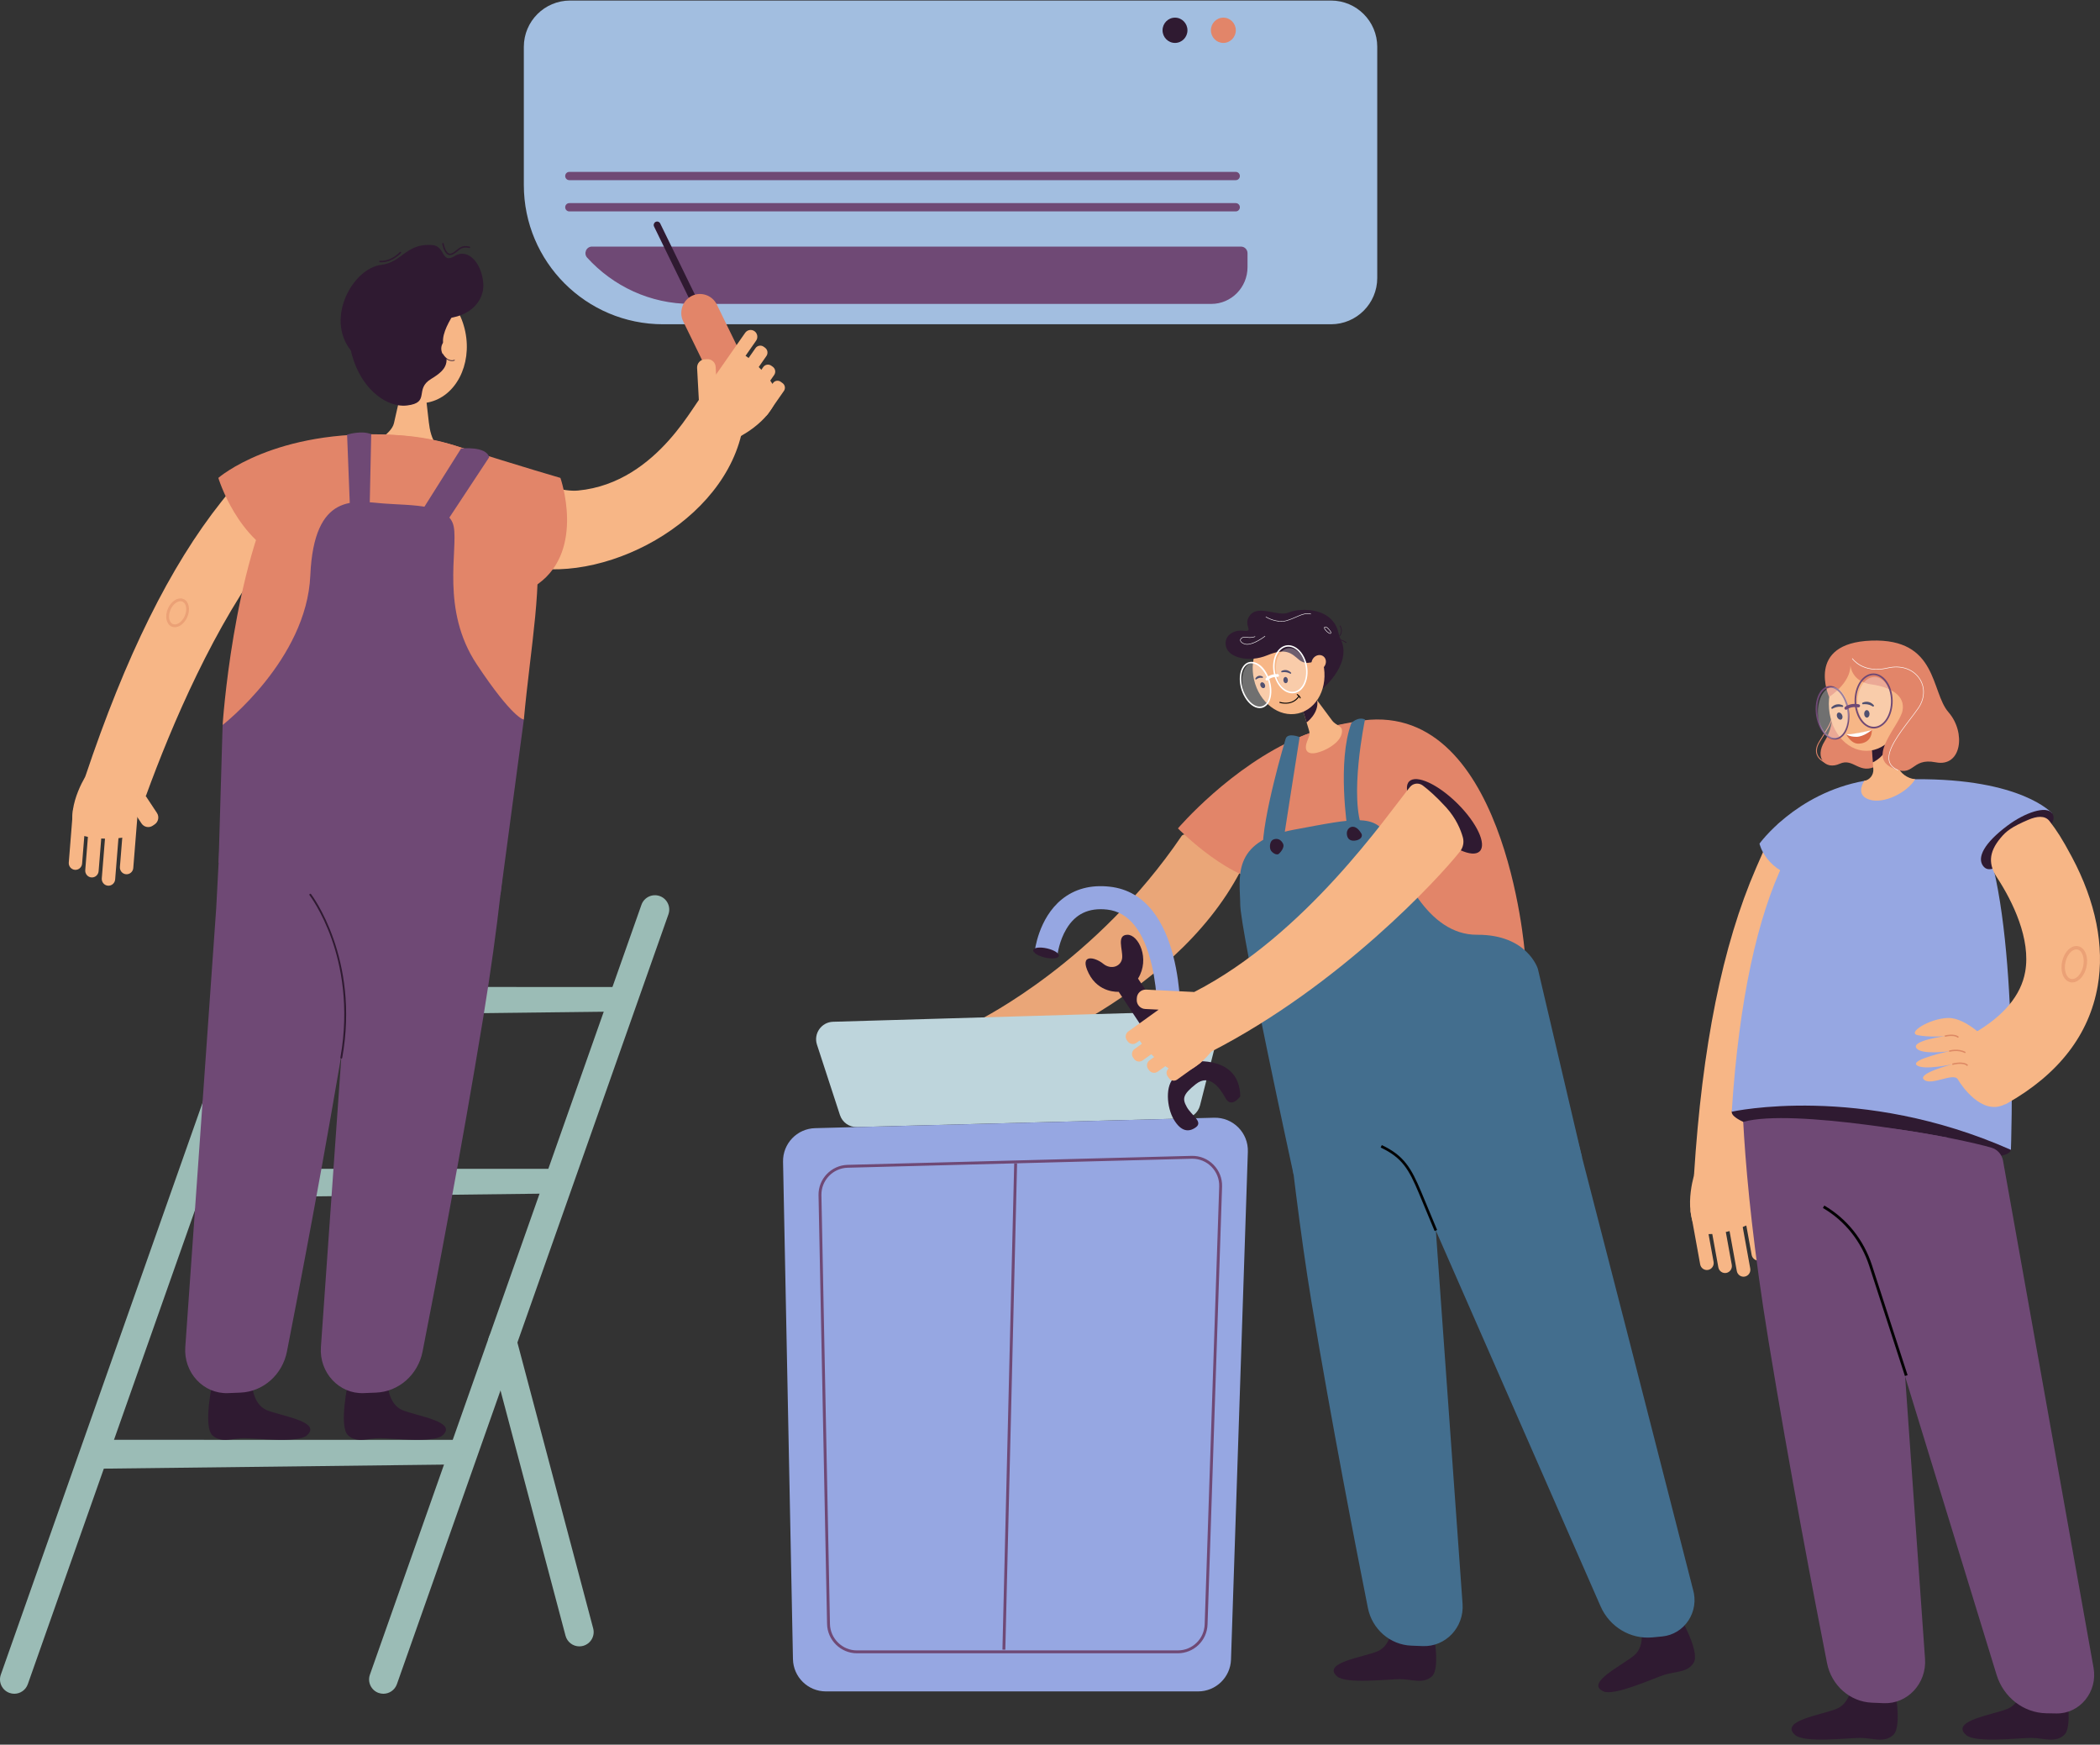 <svg width="372" height="309" viewBox="0 0 372 309" fill="none" xmlns="http://www.w3.org/2000/svg">
<rect x="0" y="0" width="372" height="309" fill="#333333" stroke="none"/>
<path d="M67.915 299.981C67.637 299.981 67.352 299.934 67.071 299.837C65.751 299.371 65.06 297.923 65.526 296.604L113.628 160.247C114.094 158.928 115.541 158.234 116.861 158.699C118.18 159.165 118.871 160.613 118.409 161.932L70.307 298.289C69.935 299.33 68.959 299.981 67.915 299.981Z" fill="#9BBCB6"/>
<path d="M2.536 299.981C2.254 299.981 1.973 299.934 1.691 299.837C0.372 299.371 -0.319 297.923 0.144 296.604L48.248 160.247C48.714 158.928 50.162 158.234 51.481 158.7C52.801 159.165 53.492 160.613 53.026 161.933L4.925 298.289C4.556 299.33 3.577 299.981 2.536 299.981Z" fill="#9BBCB6"/>
<path d="M82.884 255.015L17.507 255.006L15.693 260.143L81.348 259.364L82.884 255.015Z" fill="#9BBCB6"/>
<path d="M101.509 207.013L36.132 207.004L34.318 212.141L99.977 211.362L101.509 207.013Z" fill="#9BBCB6"/>
<path d="M110.796 174.808L45.419 174.799L43.605 179.936L109.264 179.154L110.796 174.808Z" fill="#9BBCB6"/>
<path d="M102.627 291.588C101.504 291.588 100.482 290.838 100.179 289.703L86.552 238.312C86.193 236.958 86.999 235.573 88.353 235.213C89.707 234.854 91.092 235.66 91.452 237.014L105.078 288.405C105.438 289.759 104.631 291.144 103.277 291.504C103.058 291.56 102.843 291.588 102.627 291.588Z" fill="#9BBCB6"/>
<path d="M235.772 0.096H100.994C96.464 0.096 92.793 3.767 92.793 8.298V32.761C92.793 46.387 103.84 57.431 117.463 57.431H235.769C240.299 57.431 243.97 53.76 243.97 49.23V8.298C243.973 3.767 240.303 0.096 235.772 0.096Z" fill="#A2BEE0"/>
<path d="M104.863 43.673C103.856 43.673 103.334 44.893 104.015 45.64C108.602 50.668 115.143 53.826 122.426 53.826H214.57C218.116 53.826 220.989 50.909 220.989 47.313V44.846C220.989 44.199 220.473 43.677 219.836 43.677H104.863V43.673Z" fill="#6F4975"/>
<path d="M218.912 37.439H100.84C100.443 37.439 100.121 37.11 100.121 36.707C100.121 36.304 100.443 35.975 100.84 35.975H218.912C219.309 35.975 219.634 36.304 219.634 36.707C219.634 37.11 219.309 37.439 218.912 37.439Z" fill="#6F4975"/>
<path d="M218.912 31.908H100.84C100.443 31.908 100.121 31.58 100.121 31.176C100.121 30.773 100.443 30.445 100.84 30.445H218.912C219.309 30.445 219.634 30.773 219.634 31.176C219.634 31.58 219.309 31.908 218.912 31.908Z" fill="#6F4975"/>
<path d="M218.913 5.364C218.913 4.129 217.925 3.126 216.708 3.126C215.489 3.126 214.504 4.129 214.504 5.364C214.504 6.599 215.492 7.603 216.708 7.603C217.925 7.603 218.913 6.599 218.913 5.364Z" fill="#E28569"/>
<path d="M210.349 5.364C210.349 4.129 209.361 3.126 208.145 3.126C206.926 3.126 205.938 4.129 205.938 5.364C205.938 6.599 206.926 7.603 208.145 7.603C209.361 7.603 210.349 6.599 210.349 5.364Z" fill="#2F1A31"/>
<path d="M17.203 142.747C16.552 142.694 15.977 143.191 15.924 143.851L15.102 154.103C15.049 154.763 15.536 155.348 16.19 155.401C16.84 155.454 17.415 154.957 17.469 154.297L18.291 144.045C18.341 143.385 17.853 142.8 17.203 142.747Z" fill="#F7B686"/>
<path d="M20.233 142.997C19.582 142.944 19.007 143.441 18.954 144.101L18.031 155.567C17.978 156.227 18.466 156.811 19.119 156.864C19.77 156.918 20.345 156.42 20.398 155.761L21.317 144.295C21.371 143.635 20.883 143.054 20.233 142.997Z" fill="#F7B686"/>
<path d="M21.523 137.1L21.173 137.338C20.517 137.785 20.341 138.695 20.782 139.358L25.066 145.839C25.507 146.505 26.401 146.684 27.058 146.236L27.408 145.999C28.064 145.552 28.239 144.642 27.799 143.979L23.515 137.497C23.074 136.831 22.18 136.653 21.523 137.1Z" fill="#F7B686"/>
<path d="M23.259 143.247C22.609 143.194 22.033 143.691 21.98 144.351L21.242 153.54C21.189 154.2 21.677 154.785 22.33 154.838C22.981 154.891 23.556 154.394 23.609 153.734L24.347 144.545C24.4 143.888 23.909 143.304 23.259 143.247Z" fill="#F7B686"/>
<path d="M15.614 136.74C15.614 136.74 11.715 142.375 13.11 147.058C13.591 148.678 22.531 149.169 23.481 147.537C24.435 145.905 24.338 139.648 24.338 139.648L15.614 136.74Z" fill="#F7B686"/>
<path d="M14.194 142.49C13.544 142.437 12.972 142.931 12.918 143.591L12.184 152.762C12.13 153.422 12.618 154.003 13.269 154.056C13.919 154.109 14.494 153.615 14.544 152.956L15.279 143.785C15.332 143.125 14.845 142.544 14.194 142.49Z" fill="#F7B686"/>
<path d="M25.85 140.958C30.44 128.354 38.007 110.607 47.965 97.641C50.273 94.636 51.198 93.523 52.787 91.972C54.066 90.724 53.356 87.019 51.277 84.774C49.325 82.667 45.617 81.91 44.848 82.476C43.538 83.439 41.865 85.518 39.239 88.823C30.115 100.311 22.248 116.22 15.104 137.553L25.85 140.958Z" fill="#F7B686"/>
<g opacity="0.5">
<path d="M30.96 111.089C30.757 111.089 30.56 111.045 30.376 110.961C29.441 110.529 29.166 109.091 29.763 107.756C30.119 106.965 30.72 106.346 31.37 106.102C31.786 105.945 32.196 105.948 32.552 106.114C33.487 106.546 33.762 107.984 33.165 109.319C32.812 110.11 32.208 110.729 31.558 110.973C31.355 111.051 31.154 111.089 30.96 111.089ZM31.971 106.483C31.836 106.483 31.692 106.511 31.548 106.564C31.017 106.765 30.52 107.284 30.22 107.956C29.738 109.025 29.907 110.195 30.585 110.507C30.82 110.614 31.095 110.614 31.386 110.507C31.917 110.31 32.414 109.788 32.715 109.116C33.196 108.046 33.027 106.877 32.349 106.564C32.23 106.511 32.102 106.483 31.971 106.483Z" fill="#E08B65"/>
</g>
<path d="M69.782 74.969L71.155 68.91L71.555 67.146L73.907 56.775L75.054 66.827L75.742 72.862L75.961 74.772C76.108 76.07 76.452 77.905 77.484 78.962C77.903 79.39 81.029 80.36 78.325 81.826C74.954 83.652 68.269 81.776 65.564 78.865C65.58 78.862 69.338 76.927 69.782 74.969Z" fill="#F7B686"/>
<path d="M82.426 58.76C81.219 52.87 76.341 48.917 71.529 49.934C66.717 50.95 63.794 56.547 64.997 62.434C66.201 68.325 71.082 72.277 75.894 71.261C80.706 70.245 83.629 64.648 82.426 58.76Z" fill="#F7B686"/>
<path d="M78.43 56.433C83.52 56.242 85.762 53.084 85.619 50.33C85.434 46.797 83.017 43.836 80.563 45.34C78.111 46.843 78.968 43.545 76.492 43.389C71.864 43.098 71.248 46.468 67.512 46.912C62.584 47.497 57.559 56.286 62.149 62.074C62.153 62.077 74.412 56.583 78.43 56.433Z" fill="#2F1A31"/>
<path d="M82.688 52.535C82.688 52.535 77.654 58.241 78.589 61.171C79.524 64.097 79.427 65.279 76.378 67.108C73.326 68.937 76.316 71.311 72.107 71.814C67.902 72.32 62.361 67.646 61.751 59.326C61.414 54.686 63.815 51.453 63.815 51.453L82.688 52.535Z" fill="#2F1A31"/>
<path d="M81.317 60.833C80.638 59.995 79.488 59.813 78.75 60.429C78.012 61.045 77.965 62.224 78.644 63.062C79.322 63.9 80.473 64.081 81.211 63.465C81.949 62.849 81.996 61.67 81.317 60.833Z" fill="#F7B686"/>
<path d="M63.221 60.892C63.206 60.892 63.19 60.889 63.174 60.883C63.105 60.858 63.071 60.783 63.096 60.714C63.534 59.526 64.738 59.01 64.788 58.988C64.853 58.96 64.931 58.991 64.96 59.06C64.988 59.125 64.956 59.204 64.888 59.232C64.875 59.238 63.74 59.726 63.34 60.804C63.324 60.858 63.274 60.892 63.221 60.892Z" fill="#2F1A31"/>
<path d="M64.93 58.6C64.921 58.6 64.911 58.6 64.902 58.597C64.886 58.594 63.342 58.259 63.285 56.956C63.282 56.884 63.338 56.821 63.41 56.818C63.482 56.815 63.545 56.871 63.548 56.943C63.595 58.044 64.939 58.334 64.955 58.338C65.027 58.353 65.071 58.422 65.058 58.494C65.046 58.556 64.993 58.6 64.93 58.6Z" fill="#2F1A31"/>
<path d="M79.718 45.19C79.577 45.19 79.443 45.152 79.311 45.081C78.595 44.674 78.348 43.242 78.336 43.183C78.323 43.111 78.373 43.042 78.445 43.029C78.517 43.017 78.586 43.067 78.599 43.139C78.602 43.151 78.836 44.505 79.443 44.852C79.602 44.943 79.771 44.952 79.959 44.88C80.334 44.737 80.615 44.505 80.887 44.28C81.428 43.836 81.985 43.38 83.195 43.677C83.267 43.692 83.311 43.764 83.292 43.836C83.273 43.908 83.201 43.949 83.132 43.933C82.05 43.667 81.591 44.046 81.056 44.483C80.769 44.721 80.468 44.965 80.056 45.124C79.94 45.168 79.827 45.19 79.718 45.19Z" fill="#2F1A31"/>
<path d="M67.597 46.453C67.494 46.453 67.391 46.45 67.287 46.44C67.215 46.434 67.162 46.368 67.168 46.296C67.175 46.224 67.237 46.171 67.312 46.178C69.27 46.346 70.817 44.655 70.833 44.636C70.883 44.583 70.964 44.577 71.021 44.627C71.074 44.677 71.08 44.758 71.03 44.814C70.964 44.883 69.532 46.453 67.597 46.453Z" fill="#2F1A31"/>
<path d="M80.066 63.934C79.626 63.934 78.944 63.741 78.359 62.749C78.341 62.718 78.35 62.681 78.381 62.662C78.409 62.643 78.45 62.656 78.469 62.684C79.36 64.197 80.432 63.759 80.476 63.741C80.507 63.728 80.545 63.741 80.56 63.775C80.573 63.806 80.56 63.844 80.526 63.859C80.523 63.859 80.342 63.934 80.066 63.934Z" fill="#2F1A31"/>
<path d="M131.317 77.001C132.336 74.503 124.413 70.204 124.413 70.204C123.547 70.013 116.874 85.506 102.404 86.879C97.251 87.367 87.602 81.992 86.651 80.988C86.523 80.854 78.053 88.817 78.053 88.817C79.779 90.637 83.59 97.097 90.385 99.567C104.439 104.676 127.283 93.783 131.317 77.001Z" fill="#F7B686"/>
<path d="M68.622 244.856C68.622 244.856 68.715 248.662 71.251 249.734C73.787 250.807 81.138 251.776 78.393 254.221C76.817 255.625 69.388 254.718 67.293 254.718C65.195 254.718 63.228 255.647 61.668 254.221C59.954 252.654 61.668 244.853 61.668 244.853C61.668 244.853 63.478 245.81 65.104 245.766C67.449 245.707 68.622 244.856 68.622 244.856Z" fill="#2F1A31"/>
<path d="M90.508 130.011C90.508 130.011 91.015 147.183 85.615 180.13C81.716 203.915 77.114 227.881 74.856 239.369C74.049 243.48 70.641 246.485 66.605 246.648L64.435 246.735C60.07 246.913 56.527 243.108 56.846 238.584L62.324 160.85L63.675 135.264L90.508 130.011Z" fill="#6F4975"/>
<path d="M44.592 244.856C44.592 244.856 44.686 248.662 47.222 249.734C49.758 250.807 57.109 251.776 54.363 254.221C52.788 255.625 45.358 254.718 43.264 254.718C41.165 254.718 39.199 255.647 37.639 254.221C35.925 252.654 37.639 244.853 37.639 244.853C37.639 244.853 39.449 245.81 41.075 245.766C43.423 245.707 44.592 244.856 44.592 244.856Z" fill="#2F1A31"/>
<path d="M66.482 130.012C66.482 130.012 66.989 147.184 61.589 180.13C57.69 203.915 53.087 227.882 50.83 239.369C50.023 243.481 46.618 246.486 42.581 246.648L40.411 246.736C36.046 246.914 32.504 243.109 32.823 238.584L38.301 160.851L39.651 135.265L66.482 130.012Z" fill="#6F4975"/>
<path d="M49.682 85.096C49.682 85.096 53.847 74.722 73.586 77.43C102.055 81.332 95.176 101.48 92.796 127.464C92.796 127.464 66.776 126.41 39.435 128.405C39.435 128.402 41.227 100.646 49.682 85.096Z" fill="#E28569"/>
<path d="M38.678 84.643C38.678 84.643 42.064 95.959 50.969 99.285C59.433 102.446 89.159 107.921 95.378 103.375C103.704 97.287 99.274 84.643 99.274 84.643C99.274 84.643 93.68 83.042 80.432 78.874C79.188 78.48 77.887 78.136 76.53 77.852C74.251 77.373 71.943 77.136 69.657 77.014C48.627 75.885 38.678 84.643 38.678 84.643Z" fill="#E28569"/>
<path d="M60.464 187.487C60.454 187.487 60.445 187.487 60.436 187.484C60.345 187.469 60.285 187.381 60.301 187.293C61.93 178.185 60.357 170.856 58.75 166.31C57.009 161.389 54.864 158.59 54.842 158.562C54.786 158.49 54.798 158.387 54.87 158.331C54.942 158.274 55.045 158.287 55.101 158.359C55.189 158.471 63.772 169.781 60.626 187.35C60.611 187.431 60.542 187.487 60.464 187.487Z" fill="#2F1A31"/>
<path d="M39.436 128.402C39.436 128.402 54.322 116.858 54.969 101.934C55.616 87.013 62.989 88.78 67.914 89.171C72.835 89.564 79.608 89.171 80.38 93.295C81.152 97.419 78.06 108.022 84.442 117.642C90.826 127.263 92.793 127.46 92.793 127.46L88.65 158.462L38.723 152.79L39.436 128.402Z" fill="#6F4975"/>
<path d="M62.002 90.221L61.486 76.979C61.486 76.979 64.103 76.166 65.761 76.91L65.457 91.009L62.002 90.221Z" fill="#6F4975"/>
<path d="M74.385 91.009L81.679 79.437C81.679 79.437 86.147 78.952 86.651 80.988L78.052 94.017L74.385 91.009Z" fill="#6F4975"/>
<path d="M124.89 57.25C124.59 57.4 124.227 57.275 124.077 56.971L115.863 40.125C115.716 39.821 115.838 39.449 116.138 39.299C116.438 39.149 116.804 39.274 116.951 39.577L125.165 56.424C125.312 56.731 125.19 57.1 124.89 57.25Z" fill="#2F1A31"/>
<path d="M133.041 73.968C131.406 74.79 129.402 74.102 128.592 72.442L121.028 56.93C120.218 55.27 120.894 53.238 122.532 52.415C124.167 51.593 126.172 52.281 126.981 53.941L134.545 69.453C135.355 71.113 134.679 73.145 133.041 73.968Z" fill="#E28569"/>
<path d="M131.847 71.617L132.116 71.81C132.575 72.142 133.216 72.029 133.541 71.563L137.14 66.411C137.465 65.945 137.356 65.294 136.896 64.963L136.628 64.769C136.168 64.438 135.527 64.55 135.202 65.016L131.603 70.169C131.281 70.635 131.39 71.285 131.847 71.617Z" fill="#F7B686"/>
<path d="M129.388 69.847L129.622 70.016C130.091 70.353 130.745 70.238 131.076 69.762L135.763 63.056C136.095 62.58 135.985 61.917 135.516 61.58L135.282 61.411C134.813 61.073 134.159 61.186 133.828 61.661L129.141 68.368C128.809 68.843 128.919 69.509 129.388 69.847Z" fill="#F7B686"/>
<path d="M125.425 74.334L125.847 74.309C126.635 74.266 127.245 73.575 127.201 72.774L126.776 64.982C126.732 64.182 126.05 63.563 125.263 63.61L124.84 63.635C124.053 63.678 123.443 64.37 123.487 65.17L123.912 72.962C123.956 73.759 124.637 74.378 125.425 74.334Z" fill="#F7B686"/>
<path d="M127.027 68.146C127.559 68.531 128.303 68.4 128.681 67.862L133.937 60.339C134.316 59.798 134.187 59.041 133.656 58.66C133.124 58.278 132.377 58.407 132.002 58.944L126.746 66.467C126.368 67.005 126.493 67.762 127.027 68.146Z" fill="#F7B686"/>
<path d="M130.328 77.701C130.328 77.701 136.516 74.875 137.67 70.125C138.07 68.481 131.982 61.649 130.34 62.559C128.699 63.469 124.287 70.685 124.287 70.685L130.328 77.701Z" fill="#F7B686"/>
<path d="M134.267 73.371L134.608 73.618C135.046 73.934 135.659 73.828 135.968 73.384L138.864 69.238C139.173 68.794 139.07 68.174 138.632 67.859L138.291 67.612C137.854 67.296 137.241 67.402 136.931 67.846L134.036 71.992C133.726 72.433 133.83 73.055 134.267 73.371Z" fill="#F7B686"/>
<path d="M303.491 212.726C302.836 212.85 302.399 213.493 302.52 214.157L304.393 224.464C304.514 225.127 305.149 225.57 305.801 225.449C306.456 225.326 306.892 224.682 306.772 224.019L304.899 213.711C304.781 213.045 304.146 212.603 303.491 212.726Z" fill="#F7B686"/>
<path d="M306.54 212.155C305.885 212.278 305.448 212.922 305.569 213.585L307.663 225.113C307.784 225.777 308.419 226.222 309.073 226.098C309.728 225.975 310.165 225.331 310.044 224.668L307.95 213.14C307.827 212.476 307.192 212.034 306.54 212.155Z" fill="#F7B686"/>
<path d="M306.267 206.004L305.985 206.334C305.457 206.949 305.52 207.891 306.129 208.429L312.038 213.651C312.644 214.188 313.572 214.122 314.1 213.507L314.382 213.177C314.911 212.562 314.847 211.62 314.238 211.083L308.329 205.86C307.723 205.32 306.795 205.387 306.267 206.004Z" fill="#F7B686"/>
<path d="M309.585 211.586C308.93 211.709 308.493 212.353 308.614 213.016L310.291 222.258C310.412 222.921 311.047 223.367 311.699 223.243C312.354 223.12 312.791 222.476 312.67 221.813L310.992 212.571C310.872 211.908 310.24 211.462 309.585 211.586Z" fill="#F7B686"/>
<path d="M300.36 207.242C300.36 207.242 297.999 213.838 300.596 218.069C301.495 219.534 310.414 217.607 310.926 215.745C311.437 213.884 309.705 207.754 309.705 207.754L300.36 207.242Z" fill="#F7B686"/>
<path d="M300.467 213.283C299.815 213.407 299.378 214.047 299.499 214.711L301.173 223.932C301.294 224.596 301.926 225.038 302.581 224.915C303.233 224.794 303.67 224.151 303.549 223.487L301.874 214.266C301.754 213.602 301.119 213.16 300.467 213.283Z" fill="#F7B686"/>
<path d="M311.535 208.633C312.756 194.993 315.557 175.497 321.966 160.053C323.451 156.474 324.068 155.132 325.229 153.179C326.16 151.608 324.491 148.152 321.859 146.503C319.389 144.957 315.543 145.21 314.934 145.974C313.899 147.276 312.793 149.769 311.075 153.73C305.103 167.49 301.527 185.266 300.076 208.182L311.535 208.633Z" fill="#F7B686"/>
<path d="M328.15 297.547C328.15 297.547 328.052 301.503 325.415 302.617C322.778 303.732 315.137 304.74 317.992 307.282C319.63 308.742 327.351 307.799 329.529 307.799C331.709 307.799 333.755 308.765 335.375 307.282C337.156 305.653 335.375 297.547 335.375 297.547C335.375 297.547 333.493 298.541 331.801 298.498C329.365 298.432 328.15 297.547 328.15 297.547Z" fill="#2F1A31"/>
<path d="M358.431 297.547C358.431 297.547 358.334 301.503 355.696 302.617C353.059 303.732 345.418 304.74 348.274 307.282C349.911 308.742 357.633 307.799 359.81 307.799C361.99 307.799 364.036 308.765 365.656 307.282C367.437 305.653 365.656 297.547 365.656 297.547C365.656 297.547 363.774 298.541 362.082 298.498C359.649 298.432 358.431 297.547 358.431 297.547Z" fill="#2F1A31"/>
<path d="M308.551 189.122C308.551 189.122 308.063 205.677 313.271 237.437C317.028 260.366 321.467 283.468 323.644 294.545C324.423 298.506 327.706 301.405 331.598 301.563L333.69 301.649C337.898 301.821 341.311 298.153 341.004 293.792L335.721 218.856L334.419 194.192L308.551 189.122Z" fill="#6F4975"/>
<path d="M356.176 203.691C355.935 205.705 344.709 205.461 330.966 203.694C317.22 201.927 306.522 198.905 306.764 196.892C307.002 194.875 318.091 194.631 331.836 196.398C345.579 198.164 356.418 201.675 356.176 203.691Z" fill="#2F1A31"/>
<path d="M324.333 200.945L353.677 296.619C354.907 300.623 358.458 303.367 362.505 303.439L364.269 303.47C368.434 303.542 371.617 299.635 370.859 295.381L354.806 205.484C354.574 204.415 353.795 203.565 352.781 203.269C347.274 201.658 323.793 196.99 324.333 200.945Z" fill="#6F4975"/>
<path d="M351.588 148.609C351.588 148.609 347.685 137.46 333.775 137.968C319.866 138.477 309.363 157.025 306.764 196.895C306.764 196.895 329.538 191.825 356.219 203.651C356.216 203.649 357.696 164.859 351.588 148.609Z" fill="#96A7E2"/>
<path d="M363.53 144.061L351.502 154.339C351.502 154.339 326.174 156.911 319.452 155.672C312.727 154.434 311.682 149.416 311.682 149.416C311.682 149.416 318.079 140.511 330.25 138.299C331.394 138.089 332.546 138.054 333.775 137.965C335.841 137.816 337.225 138.026 339.262 138.008C358.181 137.856 363.53 144.061 363.53 144.061Z" fill="#96A7E2"/>
<path d="M337.444 243.708L331.133 224.237C329.714 219.859 326.795 216.205 322.914 213.947L323.164 213.516C327.151 215.834 330.15 219.586 331.607 224.082L337.918 243.552L337.444 243.708Z" fill="#020202"/>
<path d="M324.236 135.483C324.161 135.466 322.377 135.024 321.837 133.731C321.55 133.042 321.676 132.243 322.211 131.358C322.449 130.967 322.668 130.614 322.869 130.29C324.262 128.035 324.733 127.276 324.368 125.509L324.526 125.475C324.905 127.302 324.388 128.138 323.006 130.373C322.805 130.697 322.587 131.051 322.352 131.441C321.843 132.277 321.722 133.027 321.987 133.668C322.495 134.886 324.256 135.322 324.273 135.328L324.236 135.483Z" fill="#E28569"/>
<path d="M324.449 125.489C324.449 125.489 325.067 128.319 323.217 131.283C321.37 134.245 323.381 136.411 325.883 135.273C328.385 134.133 329.341 137.373 332.541 135.584C335.741 133.791 324.449 125.489 324.449 125.489Z" fill="#E28569"/>
<path d="M339.24 138.008C337.858 137.859 336.655 136.977 336.106 135.681L334.382 131.62L333.883 130.442L330.941 123.507L331.452 130.692L331.76 135.004L331.846 136.233C331.918 137.236 331.225 138.123 330.251 138.301L330.234 138.304C329.711 139.169 328.988 140.924 331.148 141.622C333.684 142.441 337.792 140.416 339.263 138.011C339.254 138.008 339.246 138.008 339.24 138.008Z" fill="#F7B686"/>
<path d="M334.389 131.499C334.389 131.539 334.386 131.58 334.38 131.617C334.211 133.932 331.769 135.015 331.769 135.015L331.755 135.001L331.447 130.689C332.194 130.41 333.257 130.126 333.878 130.436C334.208 130.6 334.412 130.925 334.389 131.499Z" fill="#2F1A31"/>
<path d="M330.618 132.981C334.292 132.981 337.271 129.253 337.271 124.653C337.271 120.054 334.292 116.326 330.618 116.326C326.943 116.326 323.965 120.054 323.965 124.653C323.965 129.253 326.943 132.981 330.618 132.981Z" fill="#F7B686"/>
<path d="M336.381 125.909C335.628 126.638 334.574 126.713 334.028 126.075C333.482 125.438 333.649 124.329 334.404 123.599C335.157 122.87 336.211 122.795 336.757 123.433C337.303 124.07 337.133 125.179 336.381 125.909Z" fill="#F7B686"/>
<path d="M327.037 130.042C327.037 130.042 329.309 130.097 331.582 129.287C331.582 129.287 331.771 131.559 329.309 131.711C327.879 131.8 327.037 130.042 327.037 130.042Z" fill="#DB6B49"/>
<path d="M327.037 130.042C327.037 130.042 327.586 130.505 328.87 130.499C330.154 130.493 331.582 129.284 331.582 129.284C331.582 129.284 328.844 130.048 327.037 130.042Z" fill="white"/>
<path d="M329.975 124.734C329.932 124.722 329.892 124.688 329.875 124.642C329.843 124.564 329.88 124.475 329.958 124.444C330.004 124.426 331.021 123.895 331.917 124.886C331.974 124.949 331.972 125.044 331.911 125.104C331.851 125.162 331.768 125.147 331.696 125.099C331.001 124.625 330.107 124.714 330.07 124.728C330.038 124.742 330.004 124.742 329.975 124.734Z" fill="#060633"/>
<path d="M331.173 126.42C331.185 126.785 330.981 127.089 330.719 127.098C330.458 127.106 330.237 126.816 330.225 126.449C330.214 126.084 330.417 125.779 330.679 125.771C330.94 125.765 331.162 126.055 331.173 126.42Z" fill="#060633"/>
<path d="M324.574 125.535C324.528 125.541 324.482 125.527 324.445 125.489C324.388 125.429 324.388 125.331 324.448 125.271C324.482 125.236 325.226 124.352 326.424 124.923C326.499 124.961 326.536 125.05 326.502 125.127C326.467 125.205 326.384 125.222 326.301 125.205C325.479 125.035 324.686 125.463 324.658 125.492C324.638 125.515 324.606 125.529 324.574 125.535Z" fill="#060633"/>
<path d="M326.315 126.632C326.464 126.966 326.389 127.325 326.151 127.434C325.913 127.543 325.6 127.359 325.45 127.026C325.301 126.693 325.375 126.331 325.614 126.225C325.852 126.115 326.165 126.296 326.315 126.632Z" fill="#060633"/>
<path d="M327.794 117.834C327.794 117.834 327.938 120.723 331.494 121.215C335.051 121.709 337.504 123.234 337.024 125.834C336.547 128.434 330.816 133.828 335.028 135.917C339.239 138.005 338.343 134.11 342.91 135.015C347.478 135.917 348.302 129.729 345.157 126.136C342.011 122.545 343.287 113.039 331.494 113.459C319.702 113.881 324.023 123.429 324.023 123.429C324.023 123.429 327.8 121.025 327.794 117.834Z" fill="#E28569"/>
<path d="M336.24 136.454C335.355 136.092 334.812 135.555 334.623 134.854C334.094 132.915 336.323 129.985 338.291 127.397C338.808 126.716 339.297 126.075 339.727 125.461C340.925 123.766 341.02 121.752 339.975 120.204C338.84 118.523 336.706 117.814 334.402 118.357C332.081 118.902 330.486 118.411 329.553 117.9C328.541 117.345 328.088 116.673 328.07 116.645L328.151 116.59C328.168 116.616 330.004 119.293 334.379 118.262C336.723 117.71 338.894 118.434 340.052 120.149C341.118 121.729 341.023 123.786 339.802 125.515C339.368 126.13 338.88 126.773 338.363 127.454C336.41 130.022 334.198 132.935 334.712 134.828C334.896 135.506 335.407 136.009 336.275 136.365L336.24 136.454Z" fill="white"/>
<path d="M324.327 130.861C323.328 130.488 322.449 129.367 321.98 127.865C321.213 125.417 321.751 122.694 323.181 121.795C323.713 121.453 324.313 121.399 324.911 121.623C325.91 121.996 326.789 123.116 327.257 124.613C328.024 127.058 327.487 129.784 326.057 130.686C325.735 130.89 325.39 130.99 325.04 130.99C324.801 130.993 324.566 130.95 324.327 130.861ZM326.976 124.711C326.534 123.294 325.723 122.249 324.807 121.907C324.293 121.72 323.787 121.769 323.336 122.051C322.012 122.884 321.532 125.455 322.262 127.779C322.704 129.189 323.514 130.241 324.431 130.582C324.942 130.763 325.451 130.72 325.899 130.439C327.22 129.6 327.703 127.029 326.976 124.711Z" fill="#6F4975"/>
<g opacity="0.3">
<path d="M334.955 123.025C335.489 125.403 334.636 127.957 333.05 128.727C331.464 129.5 329.746 128.196 329.212 125.817C328.678 123.438 329.531 120.885 331.117 120.115C332.702 119.345 334.42 120.646 334.955 123.025Z" fill="white"/>
</g>
<g opacity="0.3">
<path d="M327.322 124.814C327.856 127.204 327.144 129.793 325.731 130.6C324.317 131.407 322.737 130.123 322.203 127.736C321.669 125.346 322.381 122.758 323.794 121.95C325.208 121.143 326.788 122.424 327.322 124.814Z" fill="white"/>
</g>
<path d="M330.834 128.761C329.812 128.258 329.03 127.121 328.694 125.639C328.114 123.099 329.059 120.356 330.809 119.523C331.512 119.19 332.256 119.192 332.969 119.54C333.989 120.043 334.767 121.18 335.103 122.657C335.686 125.202 334.738 127.945 332.989 128.773C332.641 128.942 332.285 129.025 331.929 129.025C331.561 129.025 331.194 128.934 330.834 128.761ZM330.929 119.79C329.303 120.568 328.43 123.16 328.979 125.57C329.292 126.94 330.036 128.034 330.964 128.491C331.587 128.787 332.245 128.79 332.863 128.503C334.491 127.724 335.365 125.133 334.813 122.723C334.5 121.355 333.762 120.267 332.834 119.804C332.518 119.649 332.19 119.569 331.863 119.569C331.55 119.574 331.237 119.649 330.929 119.79Z" fill="#6F4975"/>
<path d="M327.007 125.705C327.07 125.705 327.13 125.682 327.182 125.639C327.211 125.613 327.929 125.044 329.164 125.282C329.311 125.305 329.46 125.214 329.489 125.061C329.517 124.909 329.42 124.763 329.27 124.737C327.777 124.421 326.869 125.176 326.829 125.205C326.714 125.305 326.696 125.484 326.794 125.601C326.849 125.67 326.926 125.705 327.007 125.705Z" fill="#6F4975"/>
<path d="M352.165 184.39C352.165 184.39 348.367 180.23 345.098 180.293C341.829 180.36 337.698 182.951 339.735 183.347C341.769 183.743 344.509 183.522 344.509 183.522C344.509 183.522 338.681 184.278 339.445 185.585C340.209 186.892 345.273 186.185 345.273 186.185C345.273 186.185 338.408 187.645 339.522 188.641C340.637 189.638 345.845 188.495 345.845 188.495C345.845 188.495 339.511 190.112 340.832 191.238C342.154 192.367 346.058 189.868 346.822 191.175C347.586 192.482 351.056 197.412 354.897 195.699L352.165 184.39Z" fill="#F7B686"/>
<path d="M346.839 183.815C346.115 183.198 344.558 183.634 344.541 183.637L344.475 183.405C344.544 183.385 346.172 182.928 346.997 183.632L346.839 183.815Z" fill="#DD8964"/>
<path d="M348.093 186.533C346.849 185.841 345.326 186.297 345.312 186.3L345.24 186.067C345.306 186.047 346.878 185.576 348.211 186.32L348.093 186.533Z" fill="#DD8964"/>
<path d="M348.462 188.805C347.747 188.081 345.9 188.604 345.879 188.609L345.811 188.377C345.891 188.354 347.818 187.811 348.634 188.635L348.462 188.805Z" fill="#DD8964"/>
<path d="M363.53 144.061C364.538 145.529 362.487 147.508 358.288 150.593C354.085 153.679 352.255 154.77 351.247 153.305C350.238 151.837 351.439 149.341 355.616 146.221C358.678 143.932 362.522 142.593 363.53 144.061Z" fill="#2F1A31"/>
<path d="M352.473 194.367L348.764 186.071C348.258 184.936 348.672 183.577 349.706 182.977C354.969 179.92 358.008 176.272 358.747 172.115C359.775 166.344 356.566 159.714 353.748 155.405C352.306 153.202 352.148 151.059 354.429 148.361C355.374 147.241 356.302 146.462 359.327 145.181C360.789 144.561 362.242 144.365 363.061 145.431C364.342 147.1 365.256 148.47 367.031 151.8C371.248 159.708 372.825 167.605 371.593 174.632C370.082 183.258 364.684 190.247 355.538 195.432C354.415 196.07 353.018 195.591 352.473 194.367Z" fill="#F7B686"/>
<g opacity="0.5">
<path d="M367.086 173.997C366.948 173.997 366.813 173.98 366.678 173.942C365.489 173.618 364.891 171.977 365.316 170.202C365.572 169.142 366.155 168.252 366.882 167.821C367.321 167.559 367.784 167.485 368.218 167.602C369.407 167.927 370.005 169.567 369.579 171.343C369.324 172.403 368.741 173.293 368.014 173.724C367.709 173.905 367.393 173.997 367.086 173.997ZM367.813 168.148C367.563 168.148 367.342 168.243 367.186 168.335C366.598 168.685 366.115 169.435 365.897 170.343C365.558 171.75 365.989 173.135 366.836 173.368C367.184 173.463 367.503 173.336 367.709 173.213C368.298 172.862 368.781 172.112 368.999 171.207C369.338 169.797 368.907 168.412 368.06 168.183C367.974 168.16 367.893 168.148 367.813 168.148Z" fill="#E08B65"/>
</g>
<path d="M345.124 201.508C345.124 201.508 317.693 196.191 308.797 198.699L313.063 205.114L328.92 206.024L345.124 201.508Z" fill="#6F4975"/>
<path d="M246.667 287.636C246.667 287.636 246.572 291.402 244.024 292.462C241.476 293.525 234.096 294.482 236.854 296.903C238.436 298.291 245.894 297.394 247.999 297.394C250.105 297.394 252.081 298.314 253.647 296.903C255.368 295.352 253.647 287.636 253.647 287.636C253.647 287.636 251.829 288.581 250.197 288.541C247.841 288.478 246.667 287.636 246.667 287.636Z" fill="#2F1A31"/>
<path d="M290.567 287.745C290.567 287.745 291.627 291.359 289.527 293.149C287.427 294.938 280.69 298.107 284.057 299.569C285.988 300.408 292.816 297.274 294.821 296.63C296.826 295.987 298.989 296.257 300.049 294.436C301.216 292.433 297.217 285.611 297.217 285.611C297.217 285.611 295.775 287.067 294.206 287.527C291.945 288.19 290.567 287.745 290.567 287.745Z" fill="#2F1A31"/>
<path d="M245.144 208.837C244.937 208.837 244.721 208.788 244.506 208.693C243.908 208.426 243.377 207.811 243.087 207.047C242.598 205.76 242.937 204.424 243.839 204.071C244.184 203.939 244.566 203.956 244.948 204.125C245.549 204.393 246.077 205.007 246.367 205.771C246.856 207.061 246.517 208.394 245.615 208.748C245.465 208.808 245.304 208.837 245.144 208.837ZM244.311 204.453C244.204 204.453 244.104 204.47 244.009 204.507C243.354 204.763 243.133 205.849 243.523 206.883C243.771 207.532 244.207 208.049 244.695 208.268C244.963 208.386 245.221 208.403 245.445 208.314C246.1 208.058 246.321 206.972 245.931 205.938C245.684 205.289 245.247 204.772 244.759 204.553C244.606 204.487 244.454 204.453 244.311 204.453Z" fill="#E08B65"/>
<path d="M175.88 188.36L173.393 180.725C174.007 180.288 194.119 170.426 209.324 148.045C209.324 148.045 209.918 146.819 214.994 149.433C220.199 152.113 219.809 154.153 219.809 154.153C207.58 177.743 176.234 188.11 175.88 188.36Z" fill="#EAA678"/>
<path d="M227.768 195.45C228.42 202.652 230.405 219.066 232.292 230.419C235.923 252.245 240.212 274.238 242.312 284.781C243.064 288.552 246.236 291.31 249.996 291.46L252.016 291.54C256.078 291.704 259.378 288.213 259.082 284.062L254.351 217.949L253.978 212.732L253.07 195.783C249.944 196.786 259.933 192.126 257.801 194.261L262.383 190.236C262.386 190.236 235.208 187.082 227.768 195.45Z" fill="#436E8E"/>
<path d="M244.672 195.867L254.353 217.946L283.53 284.494C285.133 288.151 288.833 290.368 292.726 289.998L294.423 289.837C298.428 289.458 301.071 285.419 299.893 281.477C299.893 281.477 276.63 190.42 275.553 187.168C275.553 187.168 262.821 189.343 253.916 192.195C250.793 193.198 246.806 193.732 244.672 195.867Z" fill="#436E8E"/>
<path d="M258.103 134.94C258.103 134.94 251.461 125.211 236.589 128.537C220.215 132.203 219.103 141.088 221.051 158.154C222.284 168.967 225.975 189.185 228.727 204.487C228.727 204.487 243.133 187.007 270.601 170.803C270.604 170.805 264.33 143.96 258.103 134.94Z" fill="#E28569"/>
<path d="M270.113 168.786C270.113 168.786 267.372 172.314 259.837 168.786C250.918 164.609 233.053 155.621 225.762 156.175C218.471 156.729 208.664 146.718 208.664 146.718C208.664 146.718 218.037 135.699 230.223 130.54C231.369 130.054 232.57 129.609 233.831 129.212C235.951 128.549 238.129 128.164 240.278 127.776C266.608 123.002 270.113 168.786 270.113 168.786Z" fill="#E28569"/>
<path d="M237.666 129.962C238.02 128.393 236.799 128.721 235.954 127.583L233.337 124.058L232.576 123.033L228.098 117L230.192 123.832L231.45 127.931L231.846 129.229C232.116 130.111 231.924 130.318 231.545 131.298C231.393 131.694 230.852 133.274 232.341 133.415C233.671 133.544 237.213 131.958 237.666 129.962Z" fill="#F7B686"/>
<path d="M234.28 121.979C234.28 121.979 240.017 117.242 237.222 112.706C234.427 108.167 232.855 119.362 232.855 119.362L233.539 122.022L234.28 121.979Z" fill="#2F1A31"/>
<path d="M233.319 123.941C233.327 123.978 233.333 124.018 233.336 124.059C233.675 126.337 231.463 127.942 231.463 127.942L231.446 127.934L230.188 123.834C230.877 123.395 231.88 122.878 232.575 123.036C232.937 123.116 233.215 123.383 233.319 123.941Z" fill="#2F1A31"/>
<path d="M222.134 120.356C221.206 116.271 223.197 112.336 226.584 111.566C229.971 110.796 233.469 113.482 234.4 117.567C235.331 121.652 233.337 125.587 229.95 126.357C226.564 127.127 223.065 124.441 222.134 120.356Z" fill="#F7B686"/>
<path d="M233.306 116.909C233.306 116.909 231.508 118.021 230.146 116.878C228.785 115.734 227.84 114.674 224.516 116.047C221.189 117.42 217.725 116.452 217.202 114.605C216.679 112.755 218.308 111.483 220.319 111.715C222.33 111.948 219.963 110.678 221.5 108.883C223.037 107.088 226.461 109.291 228.291 108.478C230.123 107.662 236.466 107.291 237.222 112.706L233.306 116.909Z" fill="#2F1A31"/>
<path d="M234.574 118.072C234.117 118.673 233.31 118.831 232.773 118.423C232.235 118.015 232.169 117.196 232.626 116.593C233.083 115.992 233.89 115.835 234.427 116.242C234.964 116.65 235.03 117.469 234.574 118.072Z" fill="#F7B686"/>
<path d="M220.922 114.162C220.764 114.162 220.611 114.142 220.471 114.096C219.81 113.881 219.64 113.53 219.704 113.275C219.778 112.973 220.198 112.72 220.772 112.821C221.758 112.99 222.318 112.697 222.324 112.695L222.364 112.769C222.341 112.781 221.769 113.079 220.758 112.907C220.232 112.815 219.853 113.036 219.787 113.298C219.732 113.516 219.89 113.818 220.497 114.016C221.749 114.427 224.053 112.649 224.076 112.631L224.128 112.7C224.047 112.763 222.234 114.162 220.922 114.162Z" fill="white"/>
<path d="M226.982 110.092C225.583 110.092 224.276 109.371 224.189 109.256L224.258 109.204C224.33 109.291 226.252 110.397 227.973 109.865C228.539 109.69 229.039 109.472 229.521 109.262C230.495 108.837 231.334 108.469 232.233 108.71L232.21 108.794C231.339 108.561 230.512 108.923 229.553 109.339C229.067 109.552 228.567 109.77 227.996 109.946C227.665 110.049 227.321 110.092 226.982 110.092Z" fill="white"/>
<path d="M235.636 112.241C235.349 112.241 234.74 111.686 234.597 111.333C234.519 111.14 234.599 111.063 234.654 111.034C235.105 110.799 235.754 111.861 235.78 111.907L235.786 111.922C235.829 112.143 235.754 112.215 235.685 112.235C235.674 112.238 235.657 112.241 235.636 112.241ZM234.798 111.086C234.76 111.086 234.729 111.094 234.697 111.112C234.677 111.123 234.617 111.155 234.68 111.304C234.823 111.658 235.473 112.212 235.665 112.154C235.728 112.137 235.723 112.034 235.708 111.948C235.545 111.68 235.108 111.086 234.798 111.086Z" fill="white"/>
<path d="M227.05 119.075C227.013 119.066 226.978 119.043 226.961 119.003C226.932 118.94 226.958 118.862 227.021 118.833C227.059 118.816 227.892 118.328 228.69 119.109C228.739 119.158 228.745 119.238 228.696 119.29C228.647 119.342 228.575 119.33 228.515 119.296C227.909 118.937 227.159 119.052 227.13 119.066C227.105 119.078 227.076 119.081 227.05 119.075Z" fill="#060633"/>
<path d="M228.136 120.416C228.162 120.721 228.007 120.979 227.786 121C227.565 121.02 227.367 120.79 227.341 120.485C227.315 120.181 227.47 119.919 227.691 119.902C227.909 119.882 228.108 120.112 228.136 120.416Z" fill="#060633"/>
<path d="M222.494 120.356C222.465 120.361 222.434 120.35 222.408 120.318C222.365 120.27 222.359 120.189 222.393 120.14C222.414 120.112 222.839 119.37 223.663 119.827C223.715 119.856 223.744 119.928 223.726 119.994C223.709 120.057 223.655 120.074 223.6 120.06C223.051 119.931 222.563 120.295 222.543 120.318C222.534 120.339 222.514 120.35 222.494 120.356Z" fill="#060633"/>
<path d="M224.035 121.177C224.176 121.447 224.13 121.749 223.935 121.85C223.739 121.95 223.467 121.815 223.326 121.545C223.185 121.275 223.231 120.973 223.426 120.873C223.625 120.769 223.898 120.907 224.035 121.177Z" fill="#060633"/>
<path d="M227.723 124.63C227.134 124.63 226.697 124.489 226.688 124.486C226.642 124.472 226.617 124.42 226.631 124.374C226.645 124.328 226.697 124.303 226.743 124.317C226.829 124.346 228.863 124.992 230.009 123.283C230.038 123.243 230.092 123.231 230.133 123.257C230.173 123.283 230.184 123.34 230.156 123.38C229.472 124.403 228.472 124.63 227.723 124.63Z" fill="#020202"/>
<path d="M230.322 123.705C230.281 123.705 230.247 123.679 230.235 123.639C230.204 123.513 230.095 123.317 229.764 123.099L229.741 123.082C229.704 123.05 229.695 122.995 229.724 122.955C229.756 122.918 229.81 122.909 229.848 122.938C230.167 123.151 230.347 123.366 230.405 123.593C230.416 123.642 230.388 123.688 230.342 123.702C230.336 123.705 230.327 123.705 230.322 123.705Z" fill="#020202"/>
<path d="M223.15 125.417C223.023 125.417 222.894 125.403 222.762 125.377C221.828 125.185 220.906 124.326 220.294 123.079C219.297 121.054 219.418 118.609 220.567 117.632C220.992 117.271 221.512 117.141 222.069 117.256C223.003 117.449 223.925 118.308 224.537 119.554C225.534 121.579 225.413 124.024 224.264 125.001C223.94 125.277 223.557 125.417 223.15 125.417ZM221.682 117.48C221.334 117.48 221.012 117.601 220.737 117.834C219.677 118.736 219.582 121.037 220.53 122.961C221.107 124.133 221.96 124.941 222.813 125.116C223.287 125.213 223.73 125.104 224.092 124.797C225.152 123.895 225.244 121.594 224.299 119.669C223.721 118.497 222.868 117.69 222.015 117.515C221.9 117.492 221.791 117.48 221.682 117.48Z" fill="white"/>
<g opacity="0.3">
<path d="M231.126 117.147C231.907 119.147 231.488 121.482 230.186 122.367C228.885 123.249 227.196 122.344 226.415 120.342C225.633 118.342 226.053 116.004 227.354 115.122C228.655 114.24 230.344 115.148 231.126 117.147Z" fill="white"/>
</g>
<g opacity="0.3">
<path d="M224.617 119.715C225.401 121.726 225.111 124.076 223.965 124.964C222.822 125.854 221.256 124.946 220.472 122.936C219.688 120.925 219.978 118.575 221.124 117.687C222.27 116.8 223.83 117.704 224.617 119.715Z" fill="white"/>
</g>
<path d="M228.922 122.795C228.695 122.795 228.462 122.758 228.233 122.686C227.264 122.384 226.426 121.496 225.934 120.256C225.09 118.118 225.57 115.605 227.003 114.648C227.583 114.263 228.241 114.168 228.91 114.378C229.879 114.68 230.717 115.567 231.209 116.808C232.056 118.946 231.576 121.459 230.14 122.419C229.761 122.666 229.35 122.795 228.922 122.795ZM228.224 114.53C227.848 114.53 227.486 114.642 227.152 114.864C225.814 115.754 225.38 118.127 226.181 120.155C226.638 121.304 227.434 122.157 228.313 122.43C228.902 122.614 229.485 122.531 229.996 122.192C231.335 121.301 231.769 118.928 230.967 116.9C230.511 115.748 229.715 114.898 228.836 114.625C228.626 114.562 228.422 114.53 228.224 114.53Z" fill="white"/>
<path d="M224.415 120.534C224.358 120.534 224.297 120.514 224.251 120.471C224.151 120.379 224.142 120.224 224.231 120.123C224.26 120.092 224.952 119.325 226.328 119.388C226.463 119.394 226.57 119.509 226.564 119.647C226.558 119.782 226.44 119.891 226.305 119.882C225.188 119.833 224.622 120.428 224.599 120.454C224.55 120.505 224.484 120.534 224.415 120.534Z" fill="white"/>
<path d="M237.274 112.755L237.174 112.66C237.949 111.83 237.317 110.87 237.312 110.862L237.427 110.784C237.432 110.793 238.125 111.844 237.274 112.755Z" fill="#2F1A31"/>
<path d="M238.477 113.896C238.468 113.89 237.669 113.295 237.069 113.378L237.049 113.241C237.704 113.152 238.522 113.758 238.557 113.784L238.477 113.896Z" fill="#2F1A31"/>
<path d="M262.116 150.778C260.84 152.021 257.014 150.258 253.57 146.833C250.125 143.412 248.364 139.629 249.64 138.382C250.915 137.138 254.742 138.905 258.186 142.326C261.63 145.748 263.391 149.531 262.116 150.778Z" fill="#2F1A31"/>
<path d="M172.765 184.839C172.371 184.414 171.702 184.391 171.28 184.781L165.712 189.946C165.287 190.34 165.264 191.009 165.655 191.431C166.048 191.857 166.718 191.882 167.14 191.489L172.71 186.324C173.132 185.933 173.158 185.264 172.765 184.839Z" fill="#EAA678"/>
<path d="M174.593 186.812C174.2 186.387 173.531 186.364 173.108 186.758L165.889 193.451C165.464 193.844 165.438 194.514 165.832 194.936C166.225 195.361 166.895 195.384 167.317 194.993L174.536 188.3C174.961 187.907 174.987 187.237 174.593 186.812Z" fill="#EAA678"/>
<path d="M178.919 183.79L178.549 183.732C177.856 183.626 177.204 184.106 177.101 184.798L176.075 191.535C175.969 192.227 176.449 192.879 177.141 192.982L177.512 193.04C178.204 193.146 178.856 192.666 178.959 191.974L179.985 185.238C180.091 184.545 179.612 183.893 178.919 183.79Z" fill="#EAA678"/>
<path d="M176.427 188.786C176.033 188.36 175.364 188.335 174.942 188.728L169.039 194.201C168.613 194.594 168.59 195.263 168.981 195.686C169.375 196.111 170.044 196.134 170.466 195.74L176.37 190.268C176.795 189.88 176.821 189.211 176.427 188.786Z" fill="#EAA678"/>
<path d="M175.272 180.021C175.272 180.021 169.4 181.313 167.55 185.163C166.91 186.496 170.966 193.439 172.552 192.959C174.137 192.479 179.254 187.113 179.254 187.113L175.272 180.021Z" fill="#EAA678"/>
<path d="M170.977 182.899L170.928 182.845C170.549 182.437 169.905 182.411 169.498 182.79L164.999 186.961C164.591 187.341 164.565 187.984 164.944 188.392L164.993 188.446C165.372 188.854 166.016 188.88 166.424 188.501L170.922 184.33C171.333 183.951 171.356 183.307 170.977 182.899Z" fill="#EAA678"/>
<path d="M209.109 181.168L205.03 181.007C205.033 180.958 205.205 175.962 204.027 170.938C202.594 164.822 199.928 161.507 196.105 161.093C192.861 160.74 190.511 161.858 188.917 164.506C187.607 166.678 187.331 169.071 187.329 169.094L183.27 168.666C183.295 168.422 183.939 162.639 188.098 159.278C190.385 157.431 193.229 156.675 196.547 157.037C209.85 158.482 209.146 180.24 209.109 181.168Z" fill="#96A7E2"/>
<path d="M183.033 168.26C182.93 168.705 183.861 169.303 185.116 169.593C186.368 169.883 187.469 169.757 187.572 169.309C187.675 168.863 186.745 168.266 185.489 167.976C184.237 167.688 183.137 167.815 183.033 168.26Z" fill="#2F1A31"/>
<path d="M215.023 186.137L212.579 195.772C212.237 197.116 211.045 198.07 209.66 198.105L151.811 199.616C150.44 199.653 149.211 198.782 148.789 197.481L144.721 185.02C144.08 183.055 145.508 181.027 147.574 180.966L209.43 179.157C213.147 179.047 215.94 182.529 215.023 186.137Z" fill="#BED5DC"/>
<path d="M146.302 299.566H212.235C215.38 299.566 217.96 297.07 218.063 293.927L221.048 203.985C221.16 200.629 218.422 197.872 215.064 197.961L144.391 199.808C141.185 199.891 138.649 202.548 138.712 205.754L140.467 293.85C140.533 297.027 143.124 299.566 146.302 299.566Z" fill="#96A7E2"/>
<path d="M208.629 292.812H151.794C148.938 292.812 146.568 290.488 146.511 287.636L144.997 211.695C144.94 208.799 147.246 206.383 150.142 206.308L211.062 204.717C212.542 204.677 213.912 205.231 214.949 206.277C215.986 207.32 216.529 208.704 216.48 210.175L213.909 287.708C213.814 290.566 211.493 292.812 208.629 292.812ZM211.206 205.222C211.163 205.222 211.12 205.222 211.077 205.225L150.156 206.817C147.542 206.886 145.457 209.069 145.508 211.683L147.022 287.624C147.074 290.204 149.214 292.304 151.794 292.304H208.629C211.217 292.304 213.314 290.276 213.401 287.688L215.972 210.155C216.015 208.828 215.524 207.575 214.587 206.633C213.682 205.719 212.484 205.222 211.206 205.222Z" fill="#6F4975"/>
<path d="M179.659 206.041L177.574 292.166L178.085 292.179L180.17 206.054L179.659 206.041Z" fill="#6F4975"/>
<path d="M229.148 208.023C229.148 208.023 219.731 164.787 219.7 160.197C219.668 155.606 217.968 149.031 229.148 146.96C240.328 144.888 244.071 143.863 246.111 149.054C248.151 154.245 252.761 165.612 261.666 165.557C270.572 165.502 272.422 171.59 272.422 171.59L280.25 204.964L229.148 208.023Z" fill="#436E8E"/>
<path d="M254.132 218.029L251.332 211.301C249.556 207.076 248.381 205.036 244.572 203.238L244.776 202.807C248.717 204.665 249.99 206.869 251.771 211.117L254.575 217.845L254.132 218.029Z" fill="#020202"/>
<path d="M211.596 175.669L214.566 186.252C237.381 174.526 254.841 155.592 258.635 150.792C259.193 150.085 259.374 149.16 259.132 148.293C258.762 146.971 257.943 144.943 256.171 142.99C254.444 141.088 253.008 139.858 252.04 139.123C251.333 138.586 250.328 138.698 249.767 139.387C245.668 144.437 231.299 165.54 211.596 175.669Z" fill="#F7B686"/>
<path d="M208.148 190.727L198.168 175.657C198.168 175.657 194.615 175.941 192.851 172.385C191.087 168.829 193.971 169.504 195.419 170.684C196.867 171.868 198.662 171.121 198.786 169.636C198.909 168.151 197.74 165.603 199.705 165.557C201.67 165.511 203.773 169.805 201.592 173.316L211.325 188.015C211.325 188.015 219.598 186.869 219.704 194.183C219.704 194.183 218.136 196.403 217.064 194.453C215.996 192.502 214.209 190.141 211.831 192.011C209.452 193.881 209.432 194.634 210.248 196.087C211.064 197.541 213.146 198.678 211.859 199.638C210.572 200.597 209.191 200.405 207.935 198.282C206.674 196.165 206.318 192.132 208.148 190.727Z" fill="#2F1A31"/>
<path d="M210.75 184.04L210.908 184.261C211.262 184.755 211.15 185.447 210.655 185.801L205.085 189.799C204.591 190.153 203.899 190.041 203.546 189.547L203.388 189.325C203.034 188.831 203.146 188.139 203.64 187.786L209.211 183.787C209.702 183.434 210.394 183.546 210.75 184.04Z" fill="#F7B686"/>
<path d="M208.888 181.446L209.069 181.699C209.416 182.184 209.304 182.865 208.822 183.21L202.416 187.809C201.93 188.156 201.249 188.044 200.905 187.562L200.724 187.309C200.376 186.823 200.488 186.145 200.973 185.798L207.379 181.199C207.859 180.848 208.54 180.96 208.888 181.446Z" fill="#F7B686"/>
<path d="M213.478 177.361L213.464 177.657C213.421 178.519 212.68 179.191 211.818 179.148L202.858 178.702C201.996 178.659 201.324 177.918 201.367 177.056L201.382 176.76C201.425 175.899 202.166 175.226 203.028 175.27L211.987 175.715C212.849 175.755 213.521 176.496 213.478 177.361Z" fill="#F7B686"/>
<path d="M207.05 178.883L207.208 179.105C207.561 179.599 207.449 180.291 206.955 180.644L201.31 184.695C200.816 185.048 200.124 184.936 199.77 184.442L199.612 184.221C199.259 183.727 199.371 183.034 199.865 182.681L205.51 178.631C206.001 178.277 206.693 178.389 207.05 178.883Z" fill="#F7B686"/>
<path d="M216.977 182.385C216.977 182.385 214.108 188.863 209.227 190.095C207.538 190.523 200.468 184.206 201.396 182.489C202.321 180.771 209.721 176.12 209.721 176.12L216.977 182.385Z" fill="#F7B686"/>
<path d="M212.547 186.53L212.797 186.878C213.125 187.335 213.019 187.978 212.562 188.306L208.514 191.21C208.058 191.537 207.414 191.431 207.087 190.974L206.837 190.627C206.509 190.17 206.615 189.527 207.072 189.199L211.12 186.295C211.577 185.97 212.22 186.074 212.547 186.53Z" fill="#F7B686"/>
<path d="M227.736 130.861C227.736 130.861 223.487 145.02 223.682 150.76L227.161 150.122C227.161 150.122 229.746 133.412 230.223 130.542C230.223 130.542 228.08 129.675 227.736 130.861Z" fill="#436E8E"/>
<path d="M238.737 147.123C238.673 146.741 236.852 134.871 239.389 128.052C239.389 128.052 240.523 126.865 241.799 127.428C241.799 127.428 238.866 141.447 241.48 147.123H239.389H238.737Z" fill="#436E8E"/>
<path d="M226.586 151.174C226.586 151.174 227.672 150.183 227.273 149.402C226.873 148.62 226.204 148.431 225.566 148.686C224.929 148.942 224.857 149.996 225.066 150.505C225.279 151.013 226.204 151.608 226.586 151.174Z" fill="#2F1A31"/>
<path d="M241.223 147.758C241.223 147.758 240.7 146.678 239.919 146.465C239.137 146.253 238.5 146.928 238.586 147.758C238.672 148.591 239.169 148.939 239.919 148.89C240.671 148.844 241.395 148.416 241.223 147.758Z" fill="#2F1A31"/>
</svg>
